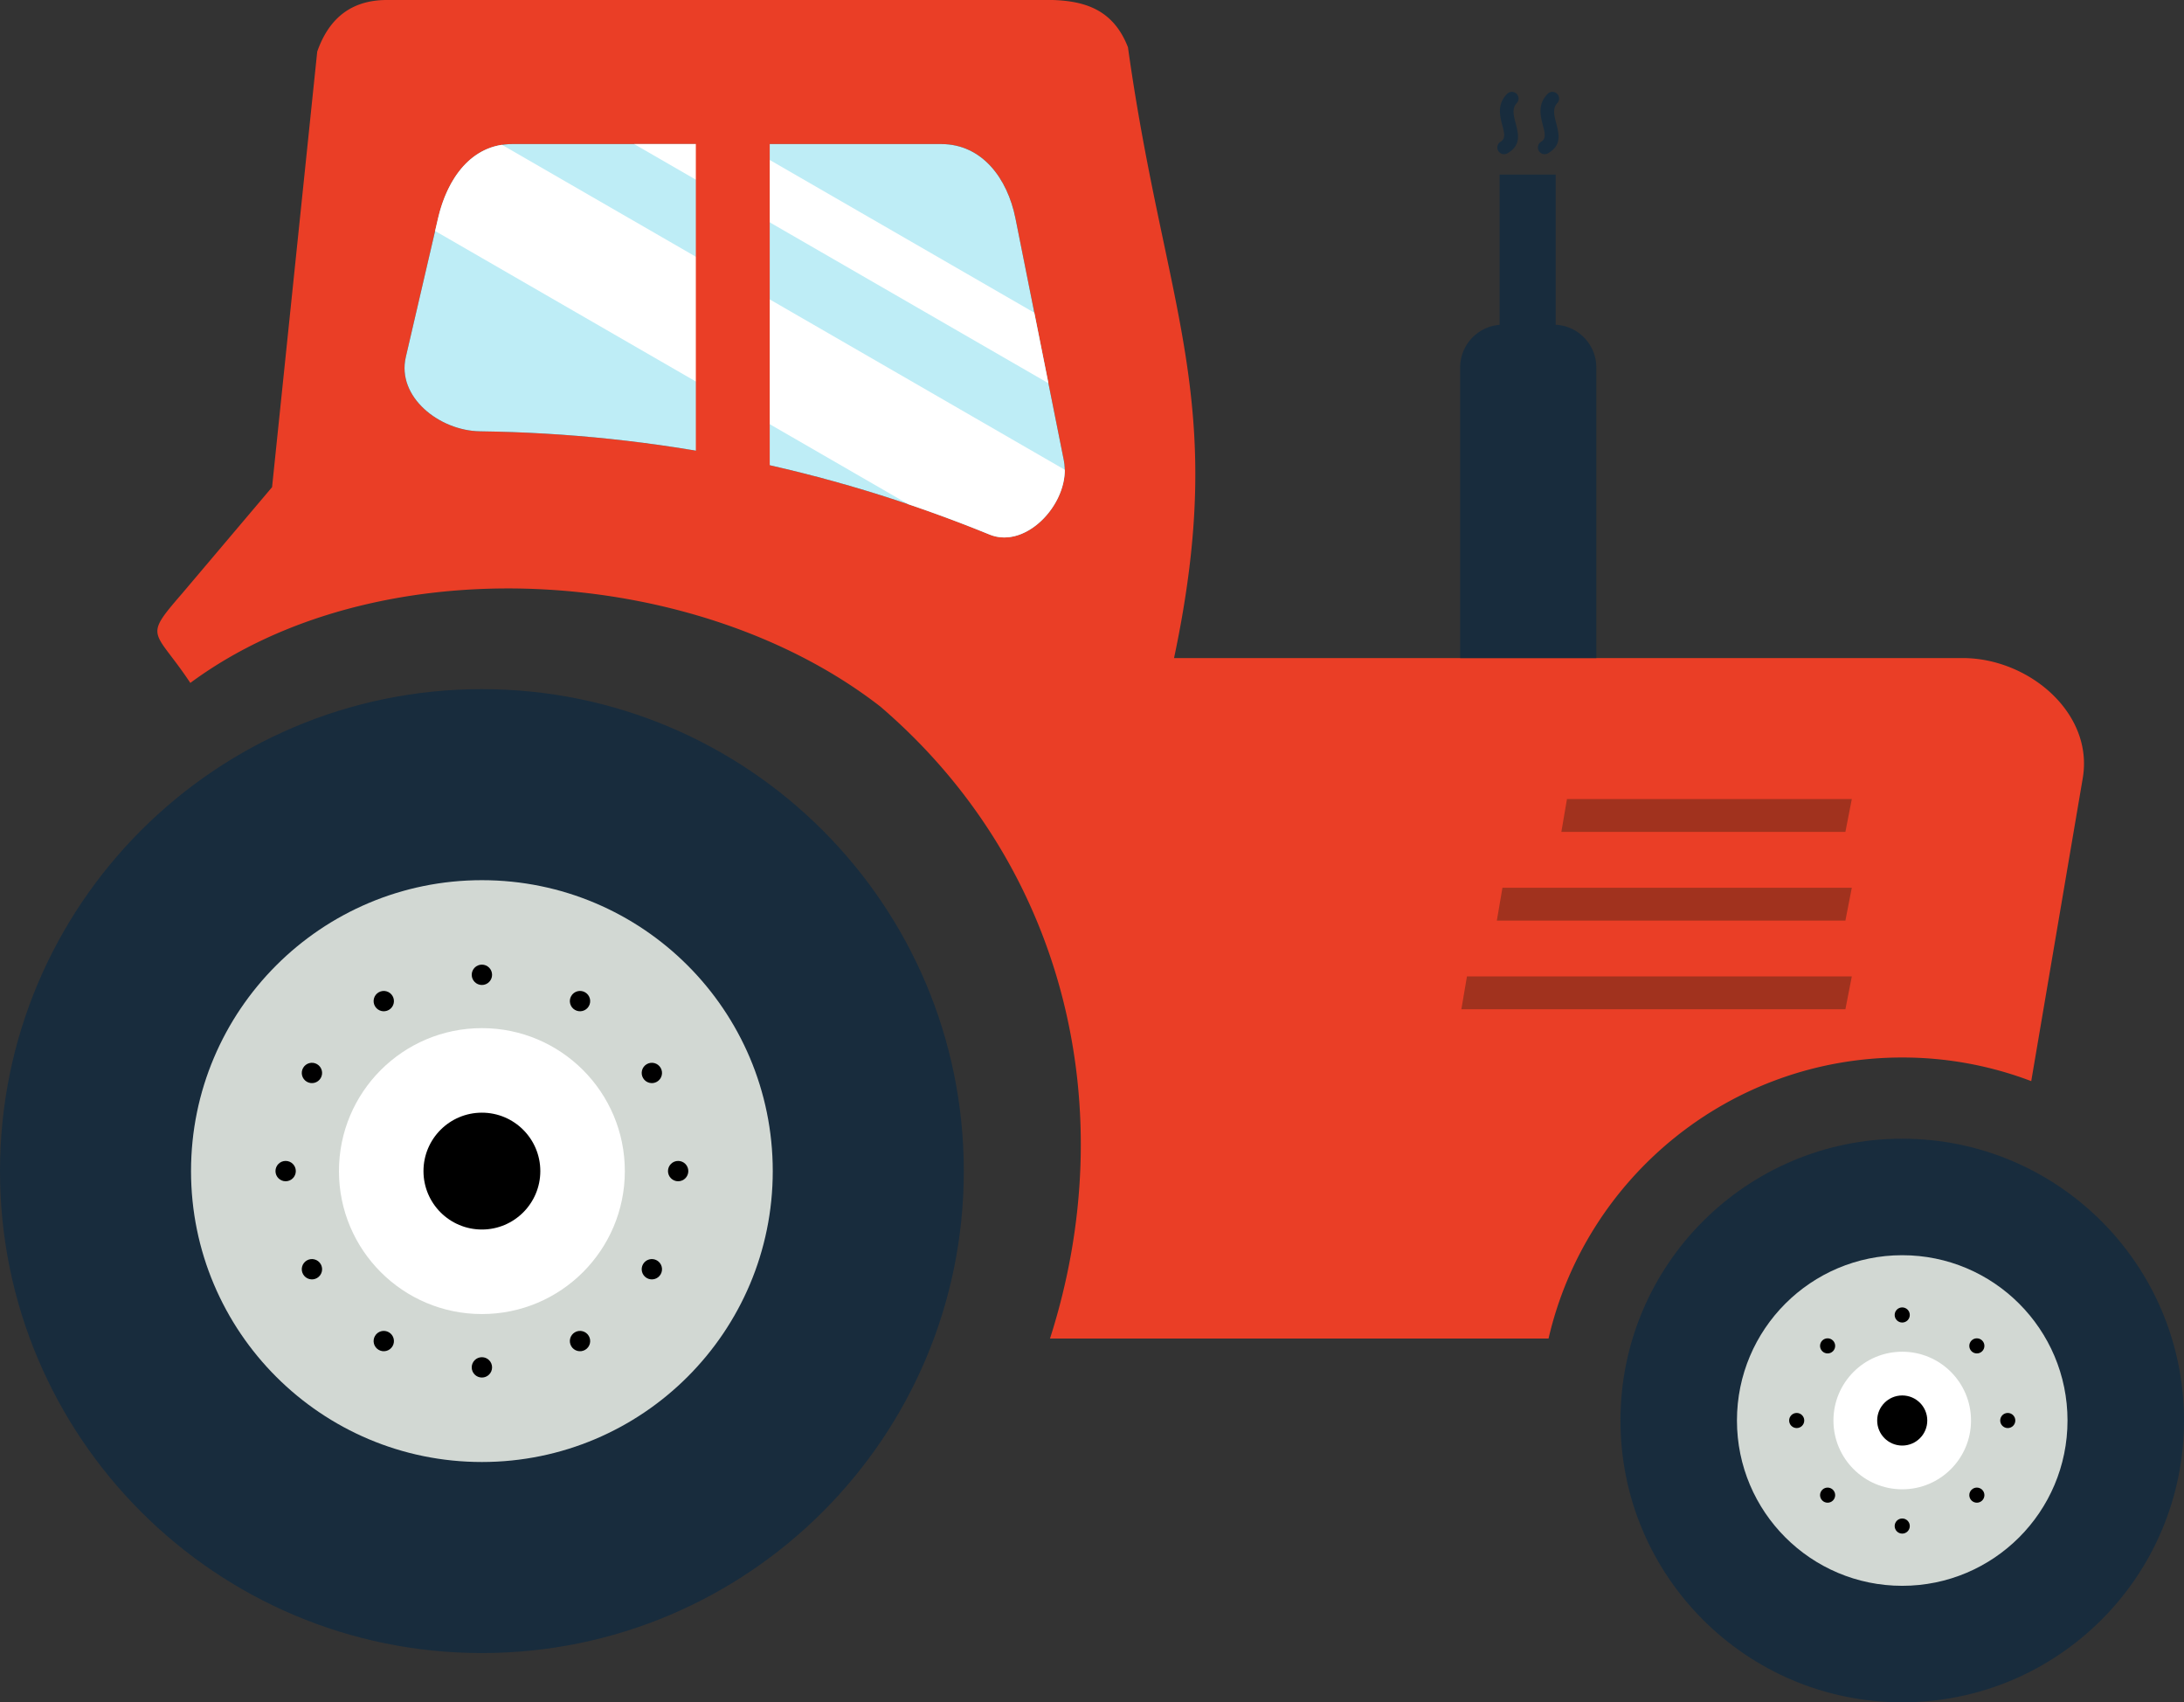 <svg
  xmlns="http://www.w3.org/2000/svg"
  fill-rule="evenodd"
  clip-rule="evenodd"
  image-rendering="optimizeQuality"
  shape-rendering="geometricPrecision"
  text-rendering="geometricPrecision"
  viewBox="0 0 512 399.025"
>
  <rect x="0" y="0" width="512" height="399.025" fill="#333333" stroke="none"/>
  <path
    fill="#EA3E26"
    d="M206.368 165.609c43.461 37.236 56.949 94.55 39.787 148.139h116.876c8.713-37.738 42.53-65.87 82.915-65.87a84.871 84.871 0 0130.241 5.537l12.079-71.018c2.596-15.263-12.667-28.147-28.145-28.147H275.234c12.839-60.701-2.165-81.415-10.8-143.157C261.014 2.239 254.314.248 246.792 0H90.499c-7.843.071-13.281 3.962-16.133 12.102L63.78 114.194l-21.101 24.94c-9.232 10.666-6.537 8.193 1.939 20.943a93.988 93.988 0 014.422-3.078c44.419-29.099 115.533-23.839 157.328 8.61zM120.095 33.767h100.558c9.572 0 15.525 8.028 17.4 17.399l11.342 56.74c1.874 9.374-8.547 21.009-17.396 17.396-38.544-15.735-78.392-23.661-119.465-24.199-9.56-.129-19.567-8.08-17.401-17.401l7.563-32.536c2.167-9.323 7.828-17.399 17.399-17.399z"
  />
  <path
    fill="#BEEDF6"
    d="M120.093 33.767h100.562c9.569 0 15.525 8.028 17.398 17.397l11.342 56.742c1.874 9.374-8.548 21.009-17.398 17.397-38.543-15.733-78.39-23.662-119.465-24.203-9.558-.126-19.565-8.077-17.398-17.398l7.562-32.538c2.166-9.321 7.828-17.397 17.397-17.397z"
  />
  <path
    fill="#fff"
    d="M249.615 110.112c.051 8.874-9.453 18.524-17.618 15.191a332.8 332.8 0 00-19.022-7.096L102.004 54.14l.692-2.976c1.978-8.512 6.871-15.984 14.994-17.217l131.925 76.165zM148.669 33.767h25.33l68.478 39.536 3.306 16.532z"
  />
  <path
    fill="#182C3D"
    d="M112.971 161.534c62.393 0 112.973 50.579 112.973 112.971s-50.58 112.971-112.973 112.971C50.579 387.476 0 336.897 0 274.505s50.579-112.971 112.971-112.971zM445.944 266.914c36.482 0 66.056 29.573 66.056 66.054 0 36.483-29.574 66.057-66.056 66.057-36.481 0-66.056-29.574-66.056-66.057 0-36.481 29.575-66.054 66.056-66.054z"
  />
  <path
    fill="#182C3D"
    fill-rule="nonzero"
    d="M353.333 21.97a1.572 1.572 0 012.253 2.19c-1.193 1.224-.735 2.971-.307 4.603.72 2.743 1.39 5.295-1.928 7.193a1.574 1.574 0 01-1.564-2.731c1.23-.703.856-2.13.455-3.661-.647-2.466-1.34-5.101 1.091-7.594zm11.368 54.16c5.282.243 9.527 4.645 9.527 9.978v68.142h-31.916V86.108c0-5.243 4.095-9.577 9.245-9.961V40.914h13.144V76.13zm-1.856-54.16a1.572 1.572 0 012.253 2.19c-1.191 1.224-.735 2.969-.307 4.602.72 2.744 1.39 5.296-1.929 7.194a1.574 1.574 0 01-1.564-2.731c1.231-.703.857-2.13.455-3.663-.647-2.465-1.336-5.099 1.092-7.592z"
  />
  <path
    fill="#A1321E"
    d="M367.348 187.298h66.776l-1.504 7.703h-66.588l1.316-7.703zm-23.444 41.575h90.22l-1.504 7.702h-90.03l1.314-7.702zm8.319-20.788h81.901l-1.504 7.703h-81.713l1.316-7.703z"
  />
  <path
    fill="#D2D8D3"
    d="M445.944 294.222c21.4 0 38.748 17.348 38.748 38.746 0 21.401-17.348 38.748-38.748 38.748-21.399 0-38.747-17.347-38.747-38.748 0-21.398 17.348-38.746 38.747-38.746z"
  />
  <path
    fill="#EA3E26"
    fill-rule="nonzero"
    d="M163.128 32.114c0-11.393 17.323-11.393 17.323 0v82.57c0 11.394-17.323 11.394-17.323 0v-82.57z"
  />
  <path
    fill="#D2D8D3"
    d="M112.972 206.315c37.66 0 68.188 30.53 68.188 68.19 0 37.659-30.528 68.189-68.188 68.189-37.66 0-68.189-30.53-68.189-68.189 0-37.66 30.529-68.19 68.189-68.19z"
  />
  <circle cx="112.972" cy="274.505" r="33.51" fill="#fff" />
  <circle cx="445.944" cy="332.969" r="16.126" fill="#fff" />
  <circle cx="112.972" cy="274.506" r="13.695" />
  <circle cx="112.973" cy="228.497" r="2.385" />
  <circle r=".435" transform="rotate(30 -369.895 371.065) scale(5.477)" />
  <circle r=".435" transform="rotate(60 -141.398 258.093) scale(5.477)" />
  <circle r=".435" transform="rotate(90 -57.763 216.743) scale(5.477)" />
  <circle r=".435" transform="rotate(120 -9.475 192.869) scale(5.477)" />
  <circle r=".435" transform="rotate(150 25.873 175.391) scale(5.477)" />
  <circle cx="112.973" cy="320.513" r="2.385" />
  <circle r=".435" transform="rotate(-150 87.099 145.12) scale(5.477)" />
  <circle r=".435" transform="rotate(-120 122.448 127.644) scale(5.477)" />
  <circle r=".435" transform="rotate(-90 170.735 103.77) scale(5.477)" />
  <circle r=".435" transform="rotate(-60 254.37 62.419) scale(5.477)" />
  <circle r=".435" transform="rotate(-30 482.868 -50.553) scale(5.477)" />
  <circle cx="445.944" cy="332.968" r="5.873" />
  <circle cx="445.944" cy="308.229" r="1.772" />
  <circle r=".435" transform="rotate(45 -149.093 717.157) scale(4.069)" />
  <circle r=".435" transform="rotate(90 68.858 401.826) scale(4.069)" />
  <circle r=".435" transform="rotate(135 159.136 271.212) scale(4.069)" />
  <circle cx="445.944" cy="357.708" r="1.772" />
  <circle r=".435" transform="rotate(-135 286.809 86.496) scale(4.069)" />
  <circle r=".435" transform="rotate(-90 377.086 -44.118) scale(4.069)" />
  <circle r=".435" transform="rotate(-45 595.037 -359.449) scale(4.069)" />
</svg>
